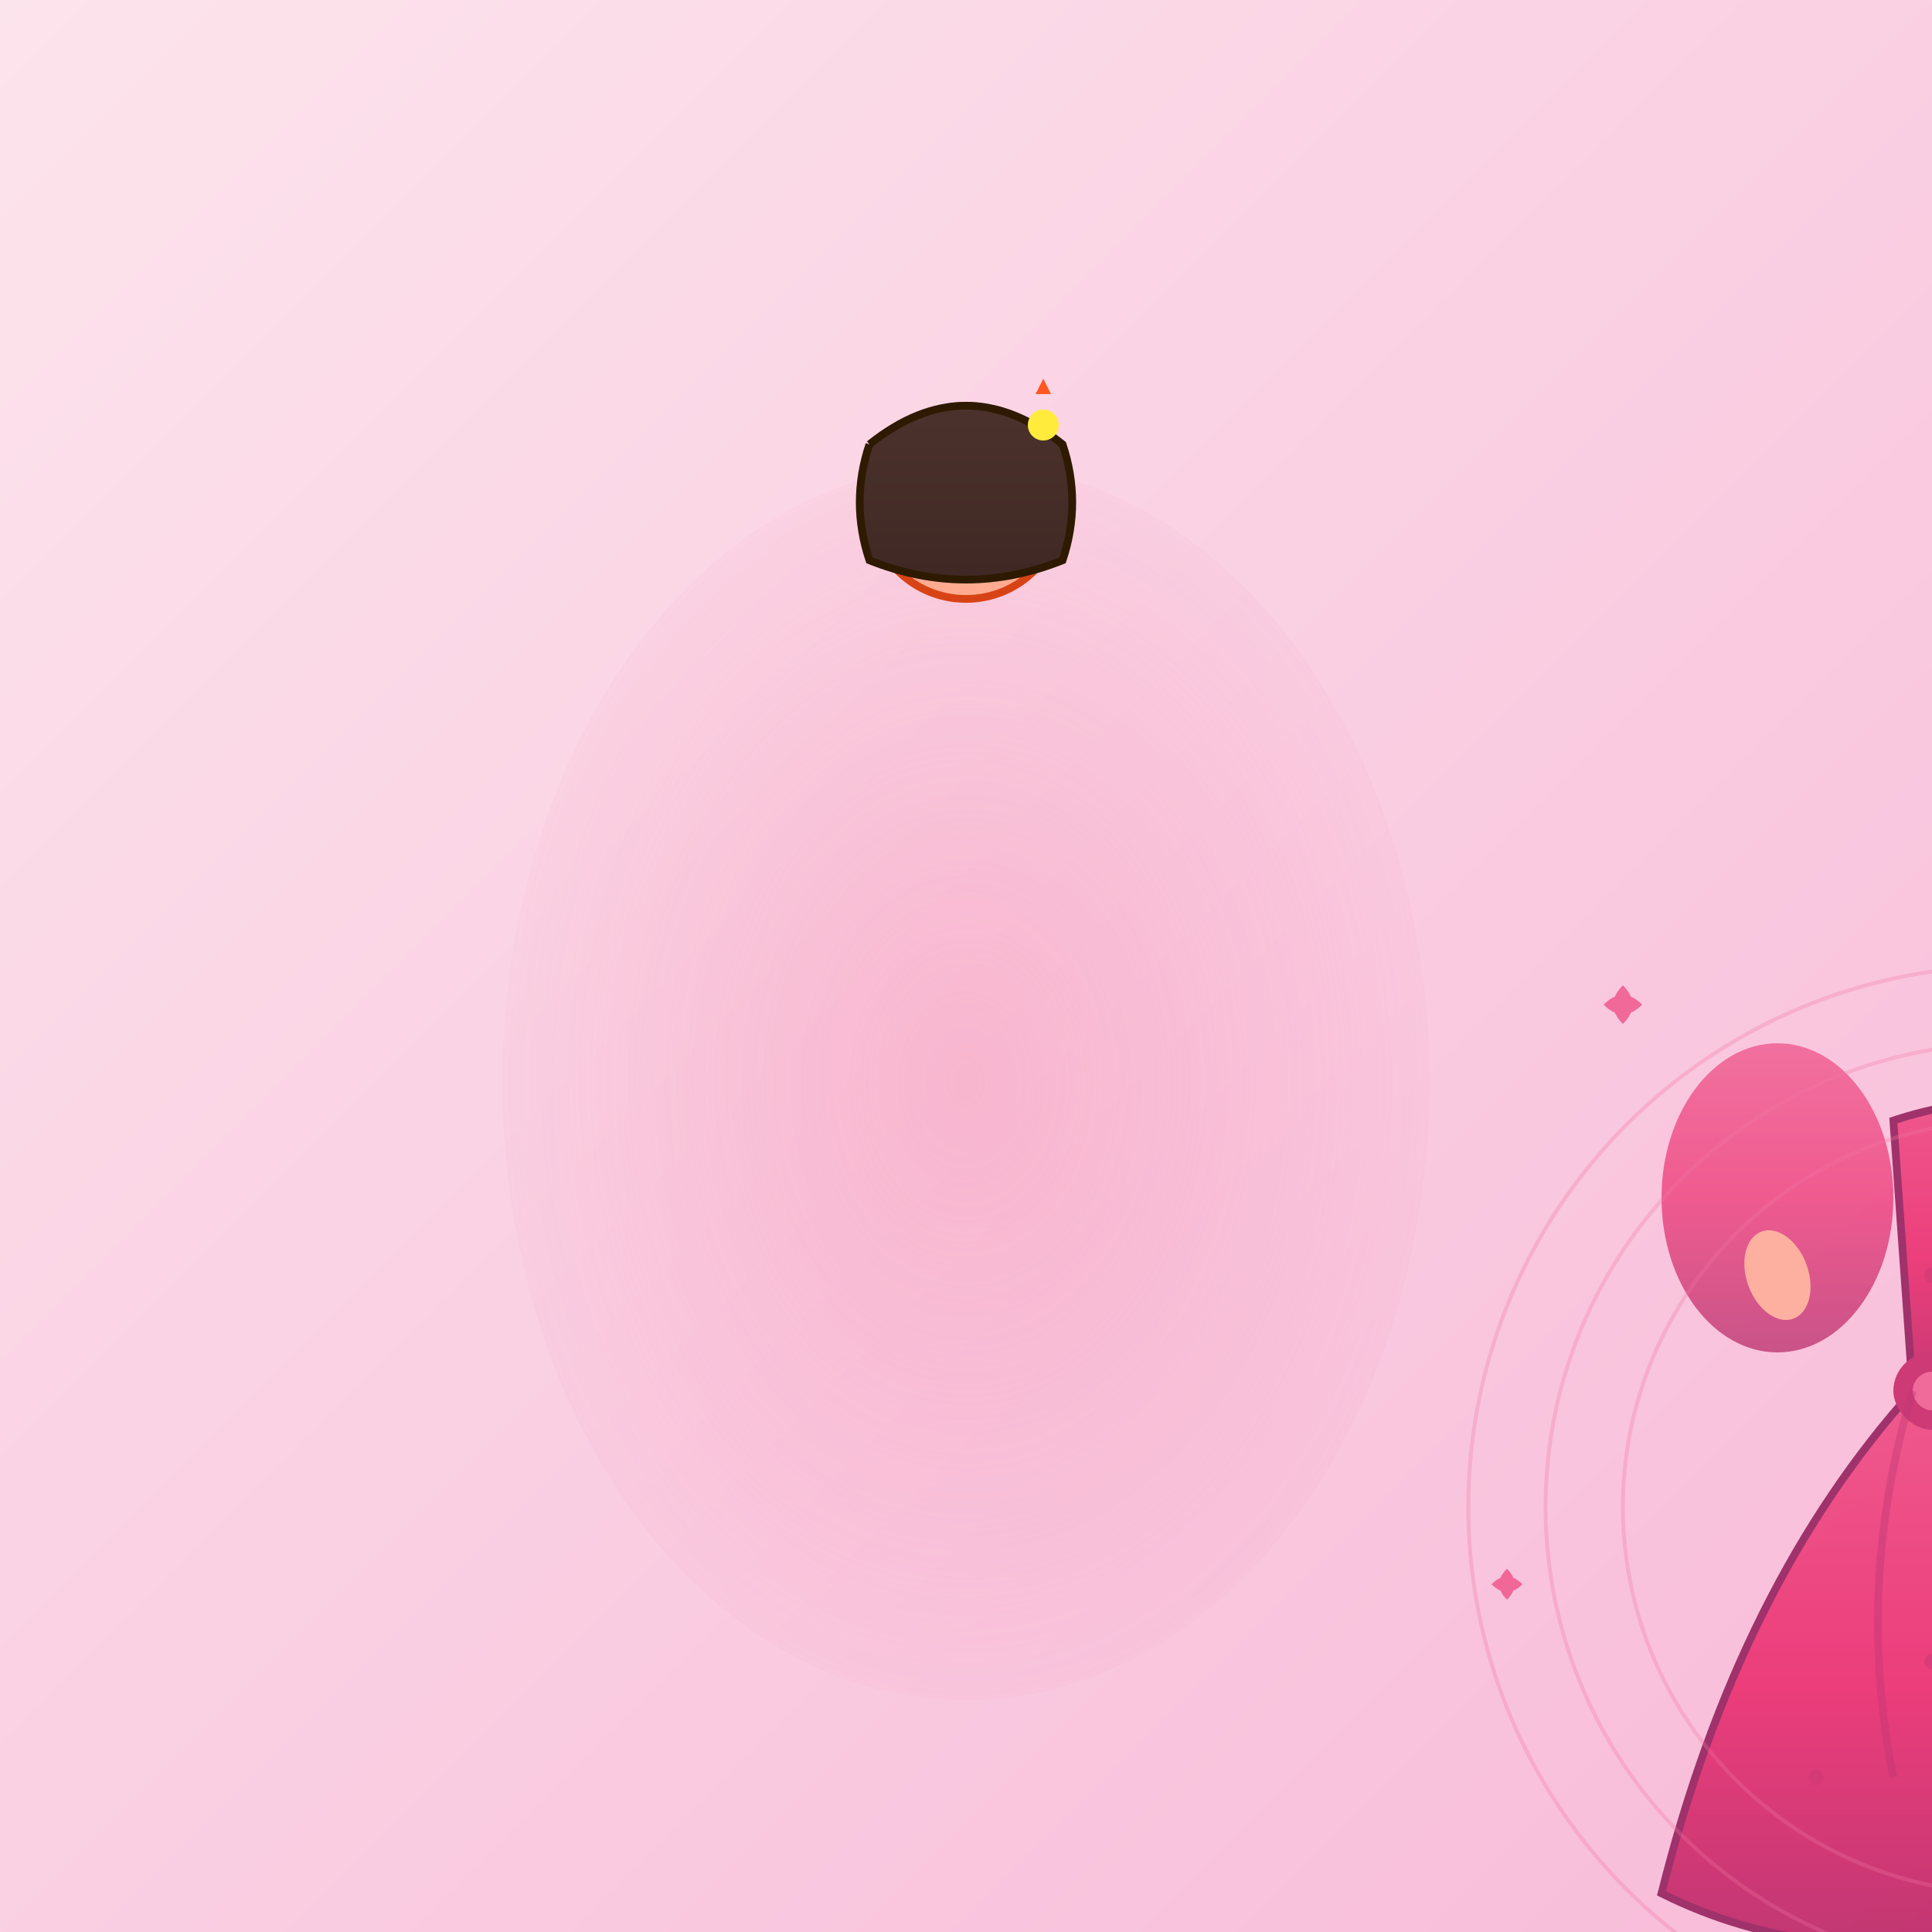 <svg xmlns="http://www.w3.org/2000/svg" width="500" height="500" viewBox="0 0 500 500">
  <defs>
    <linearGradient id="bgGrad38" x1="0%" y1="0%" x2="100%" y2="100%">
      <stop offset="0%" style="stop-color:#fce4ec;stop-opacity:1" />
      <stop offset="100%" style="stop-color:#f8bbd9;stop-opacity:1" />
    </linearGradient>
    <linearGradient id="kimonoGrad38" x1="0%" y1="0%" x2="0%" y2="100%">
      <stop offset="0%" style="stop-color:#ec407a;stop-opacity:1" />
      <stop offset="50%" style="stop-color:#e91e63;stop-opacity:1" />
      <stop offset="100%" style="stop-color:#ad1457;stop-opacity:1" />
    </linearGradient>
    <radialGradient id="graceGlow38" cx="50%" cy="50%" r="60%">
      <stop offset="0%" style="stop-color:#f48fb1;stop-opacity:0.4" />
      <stop offset="100%" style="stop-color:#f48fb1;stop-opacity:0" />
    </radialGradient>
    <linearGradient id="hairGrad38" x1="0%" y1="0%" x2="0%" y2="100%">
      <stop offset="0%" style="stop-color:#4e342e;stop-opacity:1" />
      <stop offset="100%" style="stop-color:#3e2723;stop-opacity:1" />
    </linearGradient>
  </defs>
  
  <!-- Background -->
  <rect width="500" height="500" fill="url(#bgGrad38)"/>
  
  <!-- Grace aura -->
  <ellipse cx="250" cy="280" rx="120" ry="160" fill="url(#graceGlow38)"/>
  
  <!-- Elegant feminine figure representing 女 -->
  <!-- Head -->
  <circle cx="250" cy="130" r="25" fill="#ffab91" stroke="#d84315" stroke-width="2"/>
  
  <!-- Beautiful hair in traditional style -->
  <path d="M225 115 Q250 95 275 115 Q280 130 275 145 Q250 155 225 145 Q220 130 225 115" 
    fill="url(#hairGrad38)" stroke="#2e1a00" stroke-width="2"/>
  
  <!-- Hair ornament/pin -->
  <g transform="translate(270,110)">
  <circle cx="0" cy="0" r="4" fill="#ffeb3b"/>
  <path d="M-2,-8 L2,-8 L0,-12 Z" fill="#ff5722"/>
  
  <!-- Face features -->
  <g fill="#d84315" opacity="0.8">
  <ellipse cx="243" cy="125" rx="2" ry="3"/>  <!-- Left eye -->
  <ellipse cx="257" cy="125" rx="2" ry="3"/>  <!-- Right eye -->
  <ellipse cx="250" cy="135" rx="6" ry="3"/>  <!-- Gentle smile -->
  
    <!-- Graceful neck -->
    <rect x="240" y="155" width="20" height="25" rx="10" fill="#ffab91"/>
  
    <!-- Kimono/dress body (forming the 女 shape) -->
    <!-- Upper body -->
    <path d="M220 180 Q250 170 280 180 L275 250 Q250 260 225 250 Z" 
        fill="url(#kimonoGrad38)" stroke="#880e4f" stroke-width="2"/>
  
    <!-- Kimono sleeves -->
    <ellipse cx="190" cy="200" rx="30" ry="40" fill="url(#kimonoGrad38)" opacity="0.8"/>
    <ellipse cx="310" cy="200" rx="30" ry="40" fill="url(#kimonoGrad38)" opacity="0.8"/>
  
    <!-- Lower kimono (wider, flowing) -->
    <path d="M225 250 Q180 300 160 380 Q200 400 250 390 Q300 400 340 380 Q320 300 275 250 Z" 
        fill="url(#kimonoGrad38)" stroke="#880e4f" stroke-width="2"/>
  
    <!-- Kimono obi (sash) -->
    <rect x="220" y="240" width="60" height="20" rx="10" fill="#c2185b"/>
    <rect x="225" y="245" width="50" height="10" rx="5" fill="#ff6f9d" opacity="0.7"/>
  
    <!-- Elegant posture lines -->
    <g stroke="#ad1457" stroke-width="2" fill="none" opacity="0.4">
    <path d="M225 250 Q210 300 220 350"/>
    <path d="M275 250 Q290 300 280 350"/>
    </g>
  
    <!-- Kimono pattern decorations -->
    <g fill="#c2185b" opacity="0.6">
    <circle cx="240" cy="200" r="3"/>
    <circle cx="260" cy="210" r="2"/>
    <circle cx="230" cy="220" r="2"/>
    <circle cx="270" cy="300" r="3"/>
    <circle cx="230" cy="320" r="2"/>
    <circle cx="200" cy="350" r="2"/>
    <circle cx="300" cy="340" r="3"/>
    </g>
  
    <!-- Cherry blossoms floating around -->
    <g fill="#e91e63" opacity="0.7">
    <g transform="translate(150,150)">
      <path d="M0,-5 Q5,0 0,5 Q-5,0 0,-5"/>
      <path d="M-5,0 Q0,-5 5,0 Q0,5 -5,0"/>
    </g>
    <g transform="translate(350,200)">
      <path d="M0,-3 Q3,0 0,3 Q-3,0 0,-3"/>
      <path d="M-3,0 Q0,-3 3,0 Q0,3 -3,0"/>
    </g>
    <g transform="translate(120,300)">
      <path d="M0,-4 Q4,0 0,4 Q-4,0 0,-4"/>
      <path d="M-4,0 Q0,-4 4,0 Q0,4 -4,0"/>
    </g>
    </g>
  
    <!-- Graceful feet (traditional footwear) -->
    <ellipse cx="230" cy="400" rx="12" ry="6" fill="#8d6e63"/>
    <ellipse cx="270" cy="400" rx="12" ry="6" fill="#8d6e63"/>
  
    <!-- Delicate hands -->
    <ellipse cx="190" cy="220" rx="8" ry="12" fill="#ffab91" transform="rotate(-20 190 220)"/>
    <ellipse cx="310" cy="220" rx="8" ry="12" fill="#ffab91" transform="rotate(20 310 220)"/>
  
    <!-- Shadow -->
    <ellipse cx="250" cy="430" rx="60" ry="15" fill="#ad1457" opacity="0.3"/>
  
    <!-- Feminine energy emanation -->
    <g stroke="#f06292" stroke-width="1" fill="none" opacity="0.3">
    <circle cx="250" cy="280" r="100"/>
    <circle cx="250" cy="280" r="120"/>
    <circle cx="250" cy="280" r="140"/>
    </g>
  
    <!-- Kanji character 女 -->
    
    </g>
  </g>
</svg> 